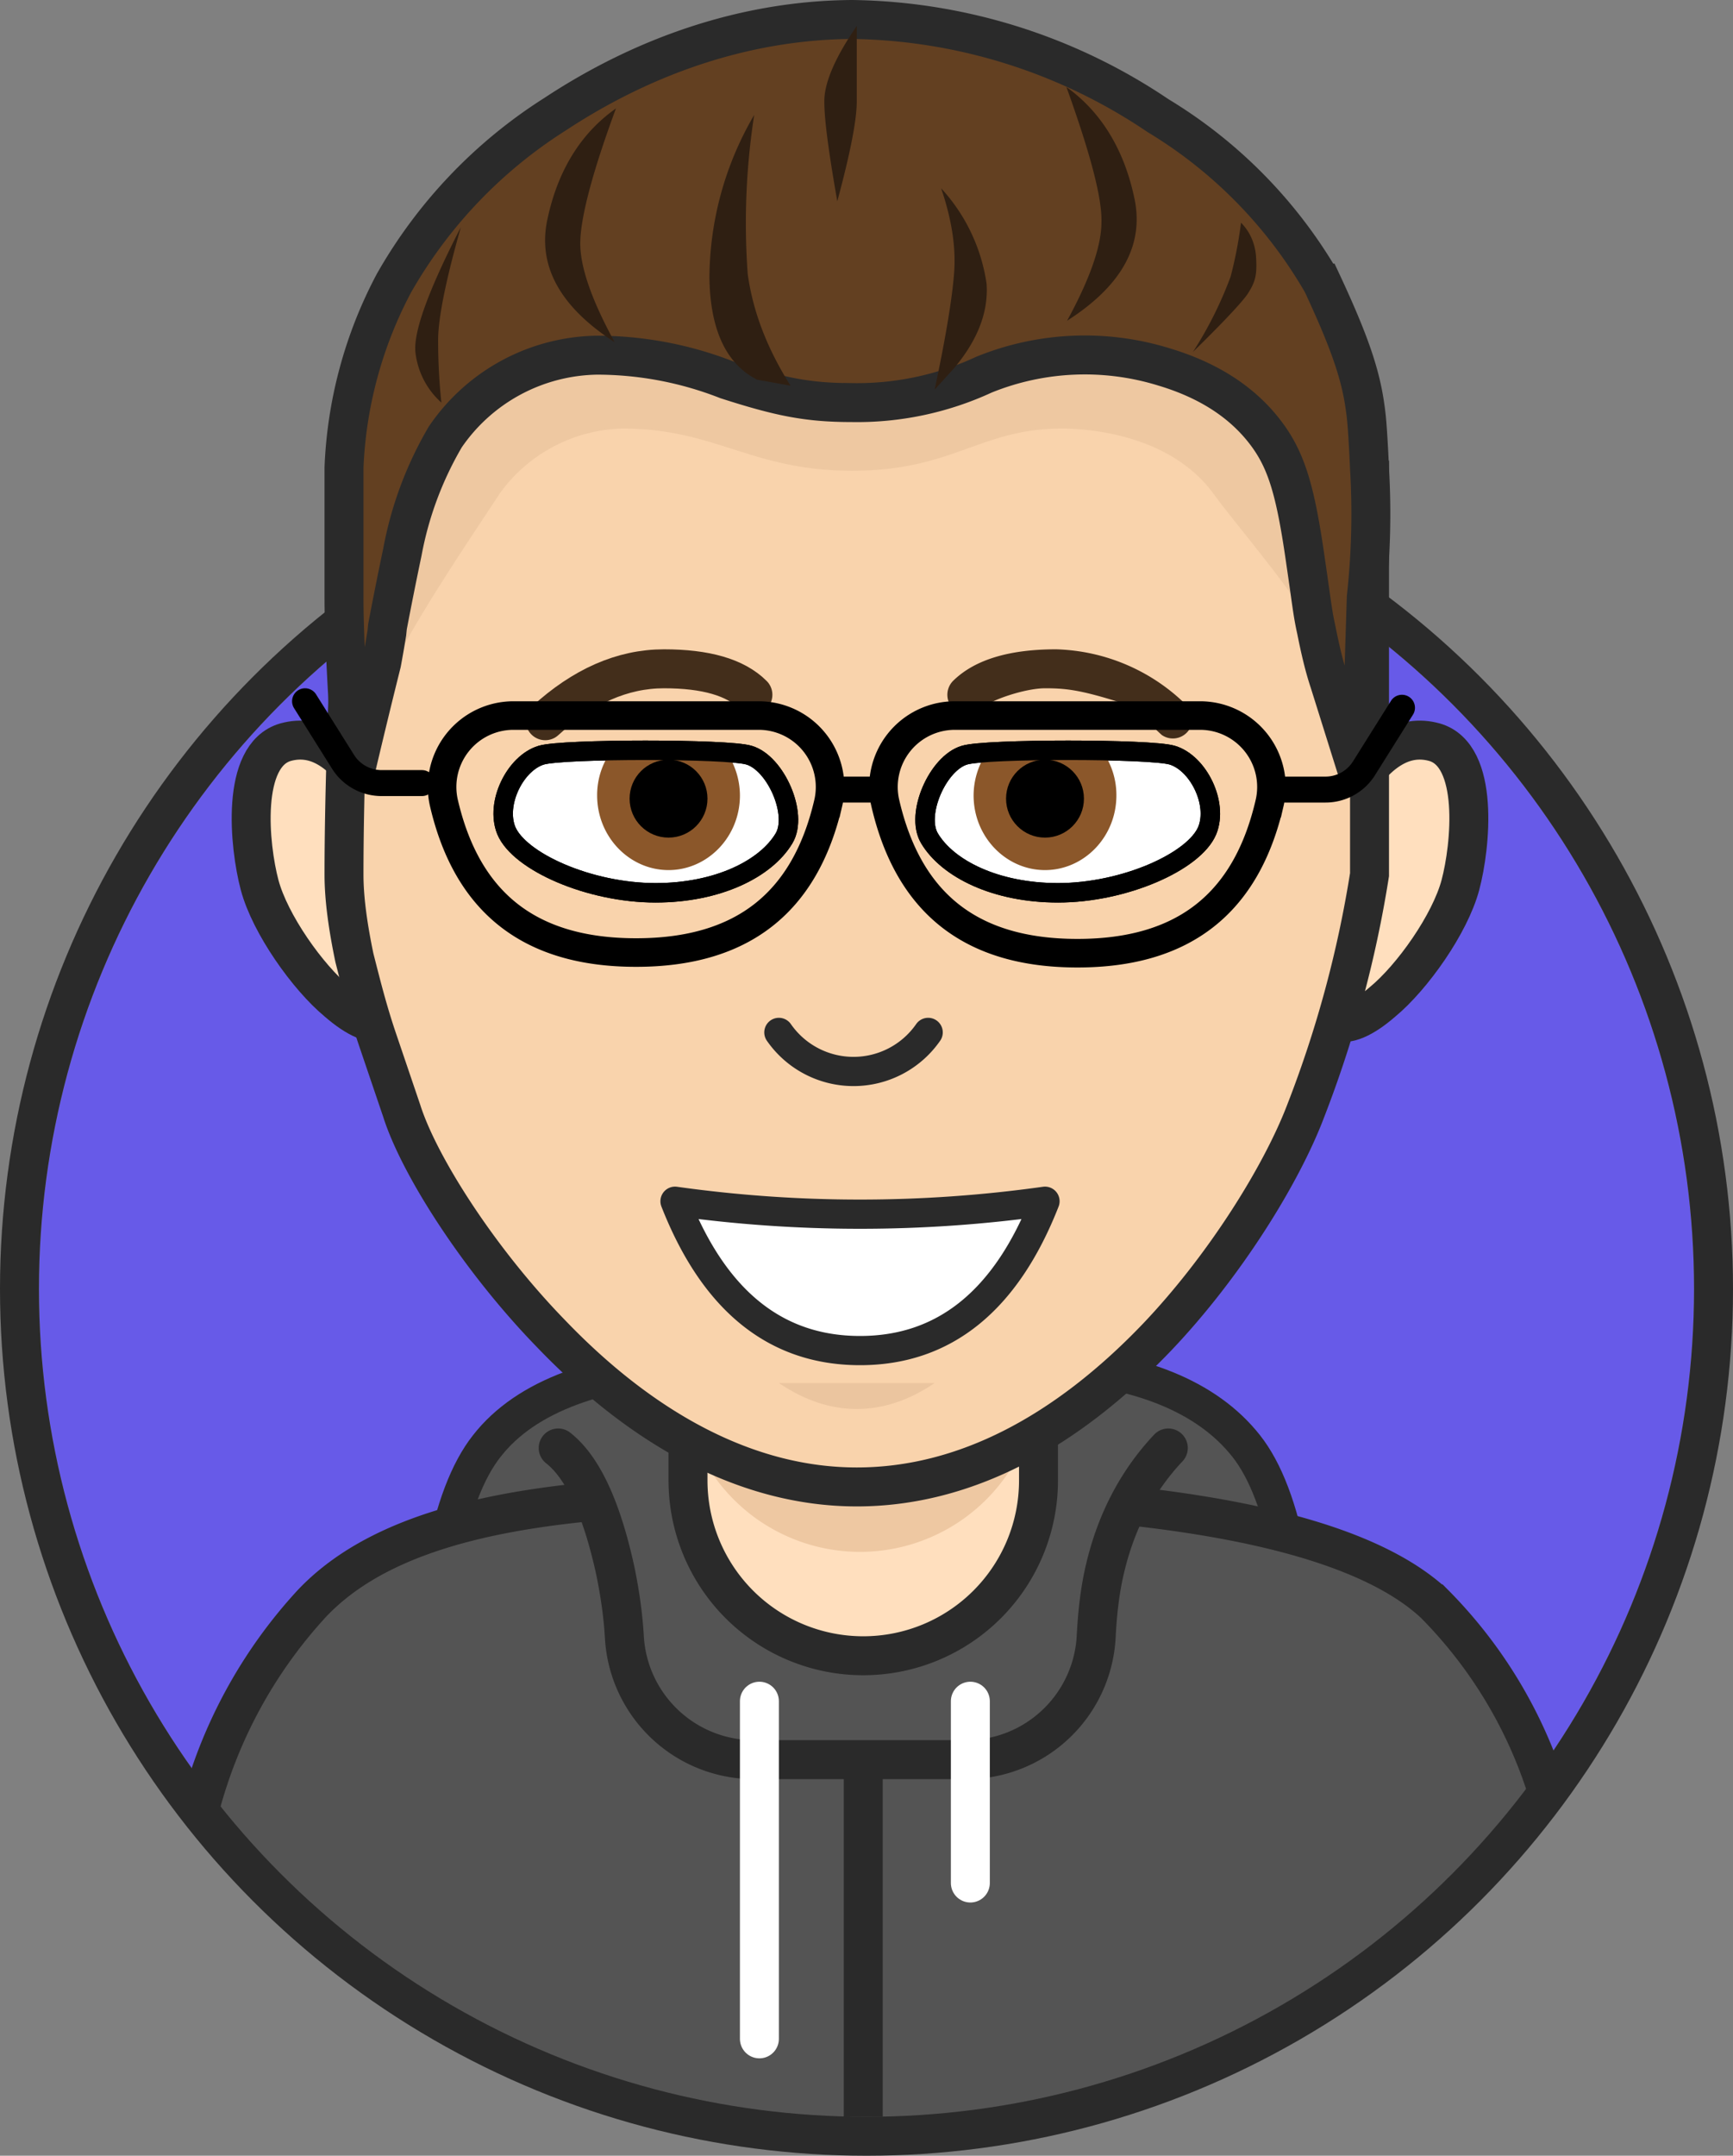 <svg xmlns="http://www.w3.org/2000/svg" viewBox="0 0 267 332">
  <rect x="0" y="0" width="267" height="332" fill="#808080" stroke="none"/>
  <g fill="none" fill-rule="evenodd" transform="translate(6)">
    <circle cx="127.5" cy="198.5" r="127.5" fill="#675AE8"/>
    <path fill="#545454" stroke="#2A2A2A" stroke-width="5.4" d="M103.2 210c-16.8.8-28.2 5-34.2 12.7-6 7.6-9 23.7-9 48.3h135c0-24.6-3-40.7-9-48.3-6-7.6-16.5-11.9-31.5-12.7"/>
    <path fill="#545454" d="M24.7 278.9A74.3 74.3 0 0 1 42 247c16-17 51-17 85-17s73 3 88 17a71 71 0 0 1 17.4 28.9c-35 36-70 54.1-105.4 54.1-35.3 0-69.4-17-102.3-51.1z"/>
    <path fill="#545454" stroke="#2A2A2A" stroke-width="6" d="M24.7 278.9A74.3 74.3 0 0 1 42 247c16-17 51-17 85-17s73 3 88 17a71 71 0 0 1 17.4 28.9"/>
    <circle cx="127.5" cy="198.5" r="130.5" stroke="#2A2A2A" stroke-width="6"/>
    <path stroke="#2A2A2A" stroke-width="6" d="M127 272v54"/>
    <path fill="#545454" d="M81 223c3.8 3 6.7 9.3 8.8 18.9.7 3.4 1.2 6.8 1.4 10.3a20 20 0 0 0 20 18.8h32.7a20 20 0 0 0 20-19.2c.2-3.7.6-7 1.3-10 1.7-7.4 5-13.7 9.8-18.8H81z"/>
    <path fill="#FFDFBE" stroke="#2A2A2A" stroke-width="6" d="M100 209v19a27 27 0 0 0 54 0v-19h-54z"/>
    <path fill="#EEC8A2" d="M99 187h55v24.5a27.5 27.5 0 1 1-55 0V187z"/>
    <path fill="#FFDFBE" stroke="#2A2A2A" stroke-width="6" d="M202 122.3c4-6.6 8.3-9.3 13-8 7 2 5.6 16 4 22-1.6 6-7.4 14.2-12 18-3 2.6-5.4 3.6-7 3l2-35zM51 122.3c-4-6.6-8.3-9.3-13-8-7 2-5.6 16-4 22 1.6 6 7.4 14.2 12 18 3 2.6 5.4 3.6 7 3l-2-35z"/>
    <path fill="#F9D3AC" stroke="#2A2A2A" stroke-width="6" d="M205 72.1C176.8 39.3 150.4 23 126 23c-23 0-48.7 18.1-77 54.7-1.4 25.6-2 44.6-2 57 0 3.7.6 8 1.6 12.8 1 3.9 2 8 3.6 12.7l3.7 10.9c2.7 8.5 12 23 23 34.3C93.2 220.3 109.3 229 126 229s32.3-8.5 46.2-23c10.5-11 19.3-25.2 23-35a176 176 0 0 0 9.8-36.3V72.2z"/>
    <path fill="#EBC59F" fill-opacity=".8" d="M52 109.3c1.4-7.3 12.9-24 19-33.3A24 24 0 0 1 89.9 66c14.4 0 19.8 6.5 35.4 6.5 15.6 0 19.7-6.5 32.3-6.5 3.3 0 16.5.6 23.4 10.1 5.2 7.1 17.9 21 22 33.3 2.7 8 1.7-2.2-3-30.6-1-9-3.2-18-6.8-26.7-5.4-13-34.8-38.2-67.9-38-33 .2-58 24.3-65.2 39A75 75 0 0 0 52 78.7v18c0 11.4-2.7 26.6 0 12.6z"/>
    <path fill="#634021" stroke="#2A2A2A" stroke-width="6" d="M48.4 120.3a1217 1217 0 0 1 4.4-18.2 204.4 204.4 0 0 0 .8-4.6l.1-1A603.8 603.8 0 0 1 56 85a54.6 54.6 0 0 1 6.6-17.7A28.8 28.8 0 0 1 86 54.7a55 55 0 0 1 20 3.8c8.1 2.6 12.4 3.5 19.2 3.5a46.5 46.5 0 0 0 20.4-4.3 41.3 41.3 0 0 1 27.7-1.2c6.7 2 12.3 5.4 16.1 10.7 3 4.2 4.3 9 5.8 19.6.9 6.1 1 7.5 1.6 10.2.6 3 1.2 5.6 2 8l4.8 15.3.9-28.3c.7-6.4.9-13 .5-19.8l-.1-2.2c-.2-3.6-.3-5.4-.6-7.4-.7-5-2.4-10-6.6-19a72.4 72.4 0 0 0-25.3-25.8A86.2 86.2 0 0 0 125.3 3c-16.3.1-32 5.5-45.8 14.6a74.2 74.2 0 0 0-24.8 26A66.2 66.2 0 0 0 47 72v20c0 5.8.5 15.2 1.4 28.3z"/>
    <path fill="#FFF" stroke="#2A2A2A" stroke-linecap="round" stroke-linejoin="round" stroke-width="4.5" d="M98 185c6 15.3 15.5 23 28.5 23s22.5-7.7 28.5-23a204.8 204.8 0 0 1-57 0z"/>
    <path stroke="#432E1B" stroke-linecap="round" stroke-width="6" d="M78 111c5.8-5.3 11.9-8 18.3-8s11 1.3 13.7 4"/>
    <path fill="#432E1B" fill-rule="nonzero" d="M173 113.2a3 3 0 0 0 4-4.4 29.7 29.7 0 0 0-20.3-8.8c-7 0-12.4 1.5-15.8 4.8a3 3 0 0 0 4.2 4.4c1.4-1.4 6.9-3.2 9.9-3.2s5.2.2 11 2c3 1 5.2 3.6 7 5.2z"/>
    <path stroke="#2A2A2A" stroke-linecap="round" stroke-width="4.5" d="M114 159a14 14 0 0 0 23 0"/>
    <g stroke="#000">
      <path stroke-width="4.4" d="M73.1 110.2a11 11 0 0 0-10.7 13.5c3.6 15.4 13.3 23 29.6 23s26-7.6 29.6-23a11 11 0 0 0-10.7-13.5H73zM141.1 110.2a11 11 0 0 0-10.7 13.5c3.6 15.5 13.3 23.1 29.6 23.1s26-7.6 29.6-23.1a11 11 0 0 0-10.7-13.5H141z"/>
      <path stroke-width="4" d="M121 121.6h10"/>
      <path stroke-linecap="round" stroke-linejoin="round" stroke-width="4" d="M192 121.6h6.2a7 7 0 0 0 5.9-3.2l5.9-9.4M59 120.6h-6.2a7 7 0 0 1-5.9-3.2L41 108"/>
    </g>
    <path fill="#EBC59F" d="M114 213h24c-4 2.7-8 4-12 4s-8-1.3-12-4z"/>
    <path fill="#2F1F12" d="M183.6 42.6a60 60 0 0 1-5.8 11.6c4.7-4.6 7.5-7.6 8.4-8.9 1.3-2 1.5-3.1 1.3-6-.2-2-1-3.7-2.3-5-.4 3.2-1 6-1.6 8.3zM110.7 58.5c-4.8-2.4-7.3-7.7-7.4-15.8a50 50 0 0 1 6.9-25 108.3 108.3 0 0 0-1 24.5c.8 5.8 3 11.5 6.6 17.2l-5-.9zM62 62a12.2 12.2 0 0 1-4-7.8c-.3-3.1 2-9.5 7-19.2-2.3 8.1-3.5 14-3.5 17.4 0 3.5.2 6.7.5 9.6z"/>
    <g transform="translate(73 115)">
      <path fill="#FFF" stroke="#000" stroke-width="3" d="M4.4 1.3c3.3-1 28.8-1 32 0 4.1 1.2 7.6 9.1 5.4 12.8-2.8 4.7-10.2 8.4-19.8 8.4-10.2 0-21-4.8-23-9.6C-2.7 8.7.4 2.5 4.4 1.3z"/>
      <path fill="#8B572A" d="M24 19c6 0 11-5.1 11-11.5a11.9 11.9 0 0 0-1.9-6.4C30 .5 18 .5 15.3.5a11.6 11.6 0 0 0-2.3 7C13 13.9 18 19 24 19z"/>
      <circle cx="24" cy="8" r="6" fill="#000"/>
      <path stroke="#000" stroke-width="3" d="M4.4 1.3c3.3-1 28.8-1 32 0 4.1 1.2 7.6 9.1 5.4 12.8-2.8 4.7-10.2 8.4-19.8 8.4-10.2 0-21-4.8-23-9.6C-2.7 8.7.4 2.5 4.4 1.3z"/>
    </g>
    <g transform="matrix(-1 0 0 1 179 115)">
      <path fill="#FFF" stroke="#000" stroke-width="3" d="M4.4 1.3c3.3-1 28.8-1 32 0 4.1 1.2 7.6 9.1 5.4 12.8-2.8 4.7-10.2 8.4-19.8 8.4-10.2 0-21-4.8-23-9.6C-2.7 8.7.4 2.5 4.4 1.3z"/>
      <path fill="#8B572A" d="M24 19c6 0 11-5.1 11-11.5a11.9 11.9 0 0 0-1.9-6.4C30 .5 18 .5 15.3.5a11.6 11.6 0 0 0-2.3 7C13 13.9 18 19 24 19z"/>
      <circle cx="24" cy="8" r="6" fill="#000"/>
      <path stroke="#000" stroke-width="3" d="M4.4 1.3c3.3-1 28.8-1 32 0 4.1 1.2 7.6 9.1 5.4 12.8-2.8 4.7-10.2 8.4-19.8 8.4-10.2 0-21-4.8-23-9.6C-2.7 8.7.4 2.5 4.4 1.3z"/>
    </g>
    <path fill="#2F1F12" d="M138 60c1.7-8 2.7-14 3-18 .3-4-.4-8.3-2-13a27.5 27.5 0 0 1 7 14.7c.3 4.4-1.4 8.7-5 13l-3 3.3zM126 4c-3.3 4.8-5 8.7-5 11.6 0 2.9.7 8 2 15.4 2-7.4 3-12.5 3-15.4V4zM78.4 33.5c1.6-7.3 5.1-13 10.5-16.8-3.7 10-5.5 17-5.5 20.8 0 3.7 1.8 8.8 5.3 15.2-8.5-5.5-12-11.9-10.3-19.2zM168.7 30.2c-1.6-7.3-5.1-13-10.4-16.8 3.6 10 5.5 17 5.4 20.8 0 3.7-1.8 8.8-5.3 15.2 8.6-5.5 12-11.9 10.3-19.2z"/>
    <path stroke="#2A2A2A" stroke-linecap="round" stroke-width="6" d="M80 223c3.8 3 6.7 9.3 8.8 18.9.7 3.4 1.2 6.8 1.4 10.3a20 20 0 0 0 20 18.8h32.7a20 20 0 0 0 20-19.2c.2-3.7.6-7 1.3-10 1.7-7.4 5-13.7 9.8-18.8"/>
    <path stroke="#FFF" stroke-linecap="round" stroke-width="6" d="M111 262v52M143.5 262v28"/>
  </g>
</svg>
